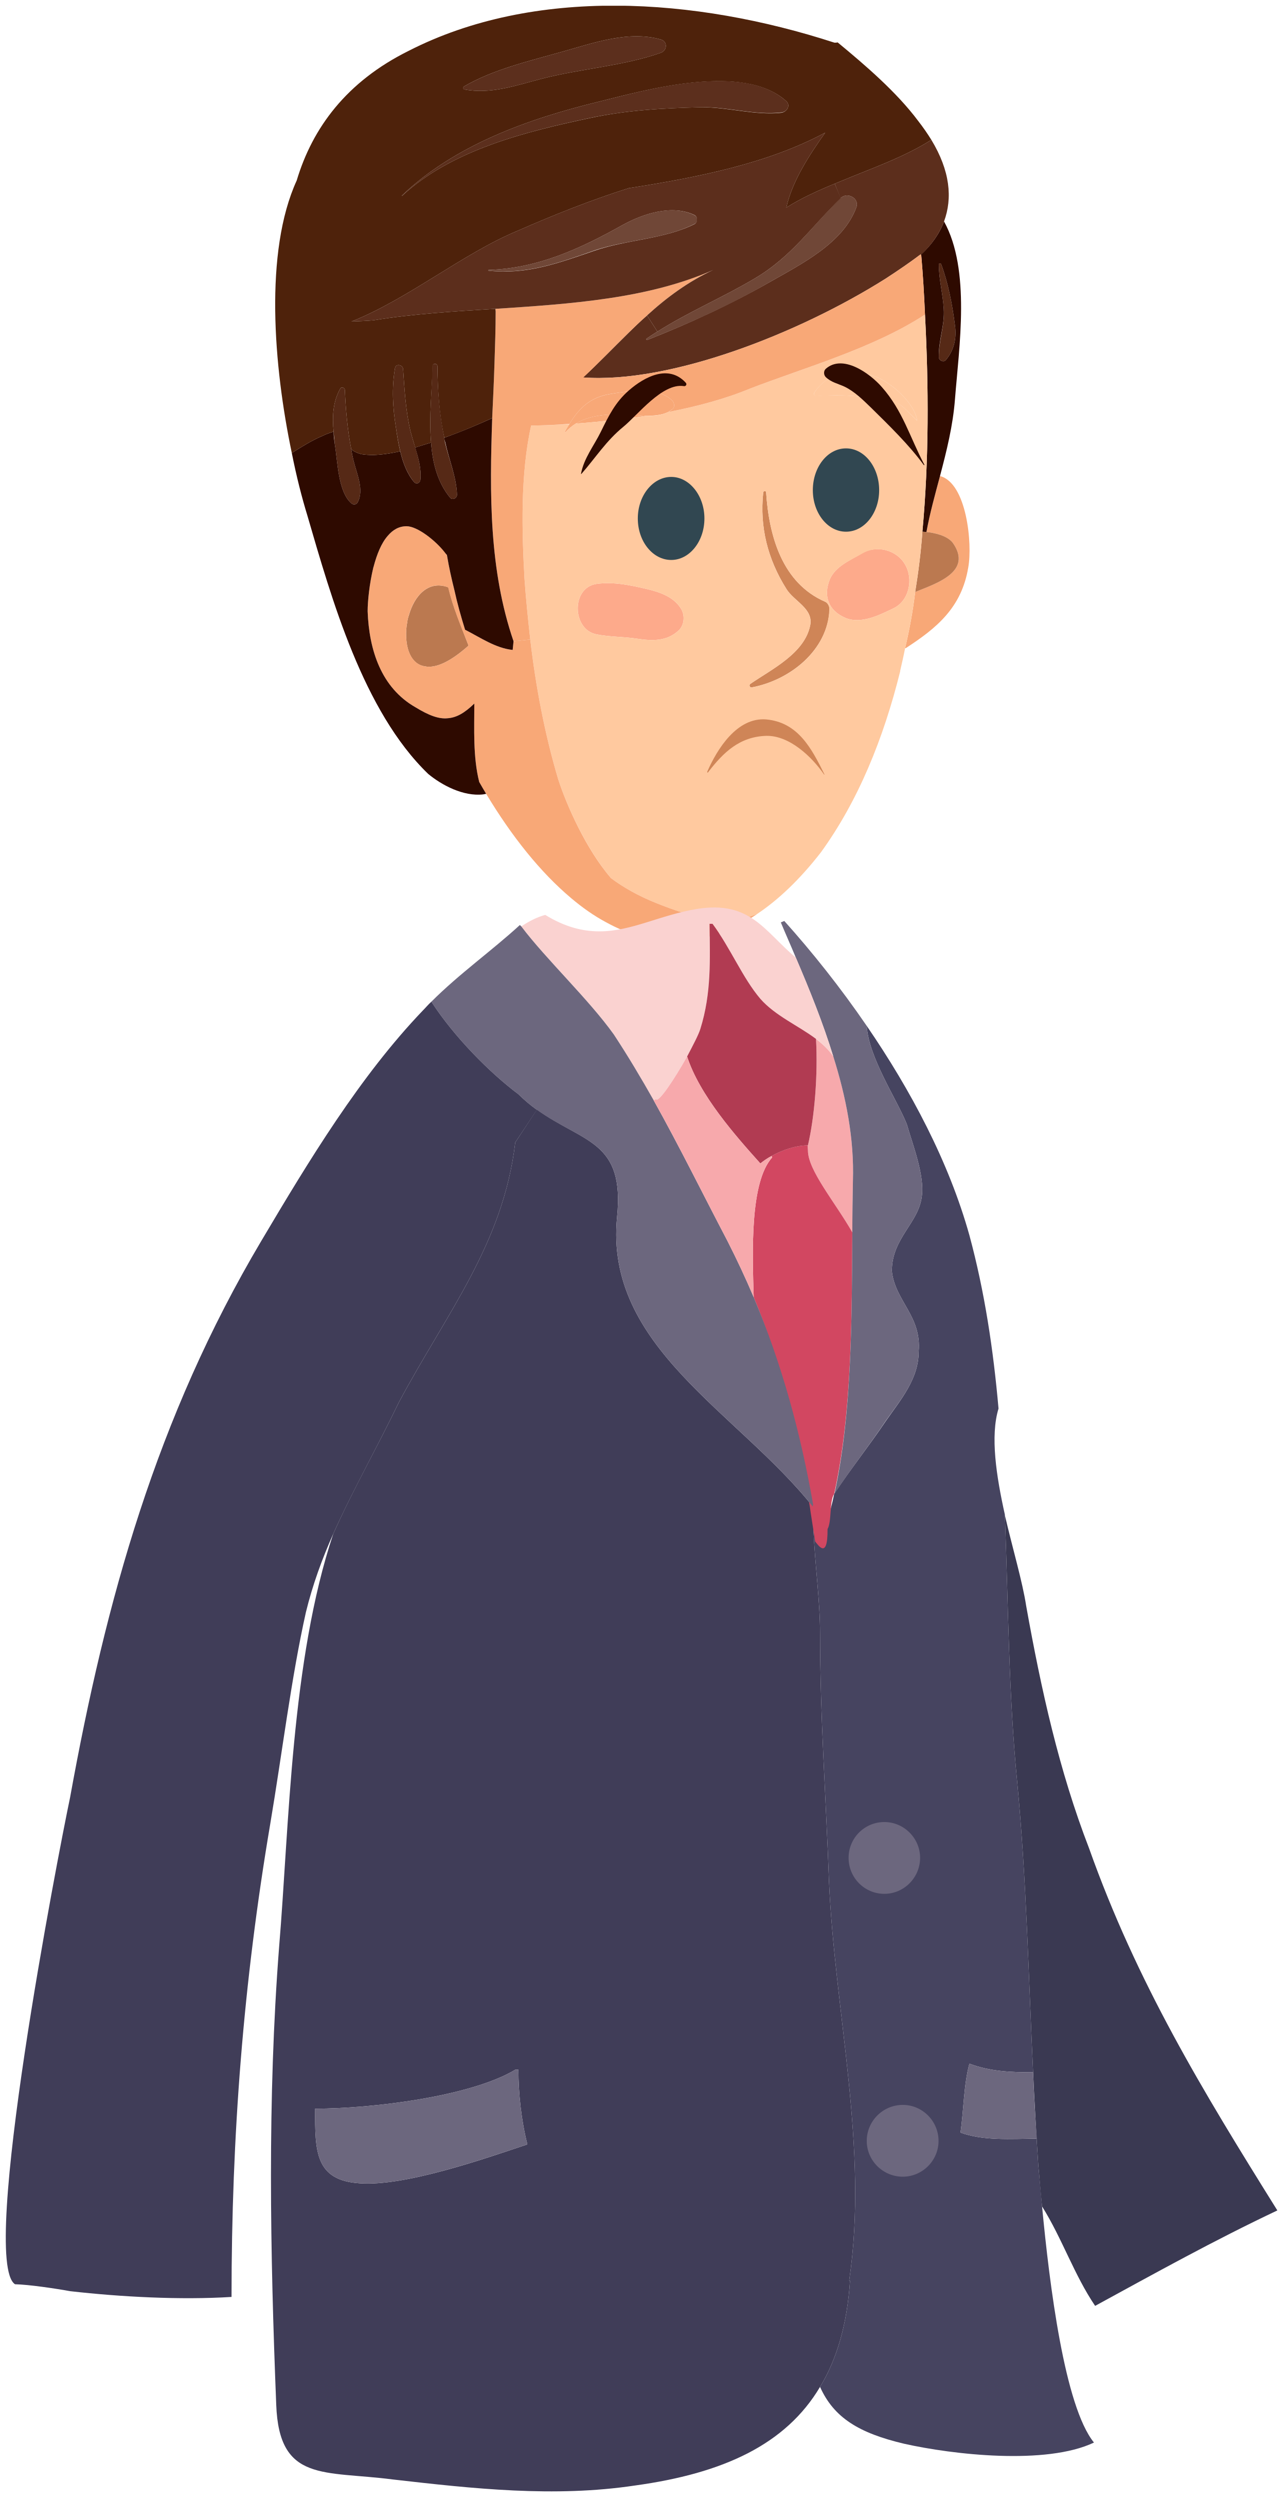 <?xml version="1.0" encoding="UTF-8"?><svg xmlns="http://www.w3.org/2000/svg" xmlns:xlink="http://www.w3.org/1999/xlink" clip-rule="evenodd" stroke-miterlimit="4.00" viewBox="0 0 446 867"><desc>SVG generated by Keynote</desc><defs></defs><g transform="matrix(1.00, 0.00, -0.00, -1.00, 0.0, 867.0)"><g><clipPath id="clip-128"><path d="M 2.0 3.0 L 443.0 3.0 L 443.0 865.0 L 2.0 865.0 Z M 2.0 3.0 "></path></clipPath><g clip-path="url(#clip-128)"><path d="M 216.5 723.3 C 211.0 723.4 204.6 723.1 199.7 720.1 C 198.4 719.3 197.2 718.3 196.1 717.1 C 196.0 717.0 195.9 717.2 195.9 717.3 C 196.4 718.2 196.9 719.1 197.5 720.0 C 200.8 725.4 204.7 729.3 211.9 730.4 C 217.8 731.4 228.6 732.9 233.2 728.0 C 233.9 727.2 234.1 725.8 233.2 725.1 C 232.7 724.8 232.2 724.4 231.7 724.1 C 229.5 723.0 226.8 722.8 224.1 722.8 C 221.5 722.9 218.8 723.3 216.5 723.3 " fill="#F8A877"></path><path d="M 317.4 661.7 C 324.9 664.7 337.5 668.8 330.4 678.8 C 328.4 681.3 324.1 682.2 321.3 682.5 C 322.5 689.1 324.3 695.5 326.0 701.9 C 335.3 699.5 337.3 678.3 335.8 670.2 C 333.5 656.3 324.9 649.2 314.1 642.2 L 313.9 642.2 C 315.4 648.5 316.6 655.1 317.4 661.7 " fill="#F8A877"></path><path d="M 326.4 775.4 C 328.9 768.7 330.3 761.2 331.2 754.1 C 331.8 749.7 330.9 745.5 328.0 742.1 C 327.2 741.2 325.6 742.0 325.6 743.1 C 325.5 748.8 327.7 754.2 327.3 759.9 C 327.0 765.1 325.6 770.1 325.6 775.3 C 325.6 775.7 326.2 775.8 326.4 775.4 " fill="#562916"></path><path d="M 319.4 778.7 C 323.0 782.0 325.8 785.9 327.4 790.2 C 336.7 773.4 332.6 746.6 331.2 728.6 C 330.5 719.4 328.3 710.6 326.0 701.9 C 324.3 695.5 322.5 689.1 321.3 682.5 C 320.8 682.5 320.3 682.6 319.9 682.6 C 322.2 707.5 322.1 733.1 320.8 757.9 C 320.5 764.8 320.1 771.7 319.5 778.5 Z M 325.6 743.1 C 325.6 742.0 327.2 741.2 328.0 742.1 C 330.9 745.5 331.8 749.7 331.2 754.1 C 330.3 761.2 328.9 768.7 326.4 775.4 C 326.2 775.8 325.6 775.7 325.6 775.3 C 325.6 770.1 327.0 765.1 327.3 759.9 C 327.7 754.2 325.4 748.8 325.6 743.1 " fill="#2E0A00"></path><path d="M 317.4 661.7 C 318.5 668.5 319.4 675.6 319.9 682.6 C 320.3 682.6 320.8 682.5 321.3 682.5 C 324.1 682.2 328.4 681.3 330.4 678.8 C 337.5 668.8 324.9 664.7 317.4 661.7 " fill="#BB7950"></path><path d="M 313.9 671.2 C 316.8 666.3 315.4 658.8 310.0 656.1 C 305.2 653.8 298.7 650.4 293.2 652.7 C 287.4 655.2 285.4 660.2 287.8 666.1 C 289.8 670.7 295.0 672.7 298.9 675.1 C 304.1 678.1 311.0 676.3 313.9 671.2 " fill="#FDAA8B"></path><path d="M 303.6 736.4 C 309.2 734.3 317.2 727.2 318.1 721.1 L 318.1 721.1 C 315.1 723.8 312.6 727.4 308.5 728.3 C 305.7 729.0 302.7 728.9 299.9 729.3 C 294.6 730.0 288.4 730.0 283.1 729.6 C 282.5 729.6 282.1 730.3 282.4 730.8 C 287.1 738.1 295.8 739.3 303.6 736.4 " fill="#FFC99F"></path><path d="M 281.0 650.2 C 282.1 656.0 275.3 658.5 272.7 662.8 C 266.3 673.0 263.4 684.2 264.7 696.2 C 264.8 696.8 265.7 696.9 265.7 696.2 C 266.7 681.2 271.2 664.8 286.2 658.3 C 287.1 657.9 287.7 656.7 287.7 655.7 C 287.1 641.5 274.0 631.1 260.7 628.6 C 260.0 628.5 259.7 629.4 260.2 629.8 C 267.6 634.9 279.1 640.4 281.0 650.2 " fill="#CF8557"></path><path d="M 224.3 749.6 C 225.5 750.4 226.8 751.3 228.0 752.0 C 238.9 758.9 250.6 763.8 261.7 770.4 C 274.6 778.0 281.3 788.3 291.5 798.3 C 292.2 798.9 293.0 799.2 293.7 799.2 C 295.8 799.2 297.8 797.4 297.0 795.1 C 292.4 782.6 278.0 775.5 267.0 769.2 C 253.4 761.3 239.2 754.9 224.5 749.1 C 224.3 749.0 224.1 749.2 224.1 749.3 C 224.1 749.5 224.2 749.5 224.3 749.6 " fill="#704737"></path><path d="M 327.4 790.2 C 325.8 785.9 323.0 782.0 319.4 778.6 L 319.3 778.8 C 315.6 776.0 311.5 773.2 307.2 770.4 C 276.8 751.2 232.2 733.9 202.2 736.1 C 207.5 741.0 212.5 746.2 217.7 751.3 C 219.9 753.5 222.1 755.6 224.4 757.6 L 228.0 752.0 C 226.8 751.3 225.5 750.4 224.3 749.6 C 224.2 749.5 224.1 749.5 224.1 749.3 C 224.1 749.2 224.3 749.0 224.5 749.1 C 239.2 754.9 253.4 761.4 267.0 769.2 C 278.0 775.5 292.4 782.6 297.0 795.1 C 297.8 797.4 295.8 799.2 293.7 799.2 C 293.0 799.2 292.2 798.9 291.5 798.3 L 289.5 803.3 C 290.2 803.6 291.0 803.9 291.7 804.2 C 302.5 808.7 313.6 812.5 323.0 818.5 C 329.5 807.8 330.4 798.3 327.4 790.2 " fill="#5C2E1C"></path><path d="M 199.7 720.1 C 204.5 723.1 211.0 723.4 216.5 723.3 C 218.8 723.3 221.5 722.9 224.1 722.8 C 216.1 721.6 207.8 720.7 199.7 720.1 " fill="#F8A877"></path><path d="M 220.9 645.5 C 216.2 646.2 211.4 646.1 206.9 647.0 C 198.4 648.6 198.0 663.2 206.9 664.5 C 212.7 665.3 218.3 664.1 224.0 662.8 C 228.7 661.7 233.7 660.1 236.3 655.7 C 237.6 653.4 237.3 650.1 235.3 648.3 C 231.2 644.5 226.1 644.7 220.9 645.5 " fill="#FDAA8B"></path><path d="M 260.3 732.3 C 278.7 739.4 302.9 746.2 320.8 757.9 C 322.1 733.1 322.2 707.5 319.9 682.6 C 319.4 675.6 318.5 668.5 317.4 661.7 C 316.6 655.1 315.4 648.6 313.9 642.2 C 313.4 639.6 312.8 637.0 312.2 634.4 C 312.2 634.3 312.2 634.2 312.2 634.2 C 306.4 610.8 297.6 589.2 284.7 571.4 C 277.4 562.0 270.0 555.0 262.7 550.1 C 251.9 545.4 239.6 549.0 227.6 553.8 C 221.4 556.3 216.2 559.2 211.7 562.6 L 211.7 562.7 C 203.3 572.6 196.5 587.7 193.6 596.7 C 188.9 612.5 185.8 628.9 183.9 645.2 C 183.1 652.3 182.4 659.3 181.9 666.4 C 181.0 682.4 180.4 702.3 184.2 719.4 C 188.5 719.5 192.9 719.6 197.5 719.9 C 197.0 719.1 196.4 718.2 195.9 717.3 C 195.9 717.1 196.0 717.0 196.1 717.1 C 197.2 718.3 198.4 719.3 199.7 720.1 C 207.7 720.7 216.1 721.6 224.1 722.8 C 226.8 722.7 229.5 723.0 231.7 724.1 C 242.1 726.1 251.9 728.8 260.3 732.3 M 318.1 721.1 C 317.2 727.2 309.2 734.3 303.6 736.4 C 295.8 739.3 287.2 738.1 282.4 730.8 C 282.1 730.3 282.5 729.7 283.1 729.7 C 288.4 730.0 294.6 730.0 299.9 729.3 C 302.7 728.9 305.7 729.0 308.5 728.4 C 312.6 727.4 315.1 723.8 318.1 721.1 Z M 313.9 671.2 C 311.0 676.3 304.1 678.1 299.0 675.0 C 295.0 672.7 289.8 670.7 287.8 666.1 C 285.4 660.2 287.4 655.2 293.2 652.7 C 298.7 650.4 305.2 653.8 310.0 656.1 C 315.4 658.8 316.8 666.3 313.9 671.2 M 206.9 664.5 C 198.0 663.2 198.4 648.6 206.9 647.0 C 211.4 646.1 216.2 646.2 220.9 645.5 C 226.1 644.7 231.2 644.5 235.3 648.3 C 237.3 650.1 237.6 653.4 236.3 655.7 C 233.7 660.1 228.7 661.7 224.0 662.8 C 218.3 664.1 212.7 665.3 206.9 664.5 M 286.2 658.3 C 271.2 664.8 266.7 681.2 265.7 696.2 C 265.7 696.9 264.8 696.8 264.7 696.2 C 263.4 684.2 266.3 672.9 272.7 662.8 C 275.3 658.5 282.1 655.9 281.0 650.2 C 279.1 640.4 267.6 634.9 260.2 629.8 C 259.7 629.4 260.0 628.5 260.7 628.6 C 274.0 631.1 287.2 641.5 287.6 655.7 C 287.7 656.6 287.1 657.9 286.2 658.3 " fill="#FFC99F"></path><path d="M 307.2 770.4 C 311.5 773.2 315.6 776.0 319.3 778.8 L 319.4 778.6 L 319.5 778.5 C 320.1 771.7 320.5 764.8 320.8 757.9 C 302.9 746.2 278.7 739.4 260.3 732.3 C 251.9 728.8 242.1 726.1 231.7 724.1 C 232.2 724.4 232.7 724.7 233.2 725.1 C 234.1 725.8 233.9 727.2 233.2 728.0 C 228.6 732.9 217.8 731.4 211.8 730.4 C 204.7 729.3 200.8 725.4 197.5 720.0 C 192.9 719.6 188.5 719.5 184.2 719.4 C 180.4 702.3 181.0 682.4 181.9 666.3 C 182.4 659.3 183.1 652.3 183.9 645.2 L 178.1 644.6 C 169.6 669.4 169.8 695.7 170.7 722.0 C 171.0 728.4 171.3 734.8 171.5 741.2 C 171.7 747.1 171.9 753.1 171.9 759.0 L 171.8 759.9 C 198.1 761.6 224.8 763.4 247.3 773.4 C 238.6 769.3 231.2 763.8 224.4 757.6 C 222.1 755.6 219.9 753.4 217.7 751.3 C 212.5 746.2 207.5 741.0 202.3 736.1 C 232.2 733.9 276.8 751.2 307.2 770.4 " fill="#F8A877"></path><path d="M 206.3 780.2 C 193.8 775.8 182.9 771.8 169.5 773.1 C 169.3 773.1 169.3 773.4 169.5 773.4 C 186.5 773.9 201.3 780.8 215.8 788.9 C 223.0 792.9 233.1 796.2 240.8 792.4 C 242.1 791.8 242.1 789.8 240.8 789.3 C 230.6 784.1 217.4 783.9 206.3 780.2 " fill="#704737"></path><path d="M 195.1 849.1 C 205.8 852.1 218.0 856.5 229.2 853.3 C 231.6 852.6 231.4 849.5 229.2 848.7 C 216.2 844.1 201.4 843.2 187.9 839.7 C 179.1 837.4 170.1 834.2 161.0 836.0 C 160.6 836.0 160.6 836.7 160.9 837.0 C 170.9 842.9 183.8 845.9 195.1 849.1 " fill="#5C2F1D"></path><path d="M 247.4 773.4 C 224.8 763.4 198.1 761.6 171.8 759.9 C 157.3 759.0 142.9 758.1 129.4 755.9 C 126.9 755.7 124.4 755.6 121.9 755.5 C 141.4 763.2 160.7 779.2 179.6 787.0 C 191.9 792.4 204.9 797.6 218.2 801.8 L 218.4 801.8 C 242.0 805.5 266.3 810.3 286.2 821.0 C 281.0 813.7 274.8 804.4 272.7 795.0 C 277.9 798.3 283.7 800.9 289.5 803.3 L 291.6 798.3 C 281.3 788.3 274.6 778.0 261.7 770.4 C 250.6 763.8 238.9 758.9 228.0 752.0 L 224.4 757.6 C 231.2 763.8 238.6 769.3 247.4 773.4 M 206.3 780.1 C 217.4 783.9 230.6 784.1 240.9 789.3 C 242.0 789.9 242.0 791.8 240.9 792.4 C 233.1 796.2 223.0 792.9 215.8 788.9 C 201.3 780.8 186.5 773.9 169.5 773.4 C 169.3 773.4 169.3 773.1 169.5 773.1 C 182.9 771.7 193.8 775.8 206.3 780.1 " fill="#5C2E1C"></path><path d="M 151.7 740.0 C 151.8 731.7 152.4 723.3 154.1 715.2 C 154.1 714.7 154.2 714.2 154.3 713.7 C 155.7 707.6 158.3 701.6 158.5 695.4 C 158.5 694.2 156.9 693.4 156.1 694.4 C 151.8 699.6 150.0 706.4 149.5 713.5 C 148.7 722.6 149.9 732.2 149.9 740.0 C 150.0 741.1 151.7 741.1 151.7 740.0 " fill="#562916"></path><path d="M 141.8 653.6 C 143.7 660.4 148.6 665.9 155.5 663.3 C 157.0 656.6 159.9 649.9 162.5 643.1 C 155.8 637.1 150.8 635.2 147.4 635.9 C 142.4 636.6 140.5 642.4 140.9 648.5 L 140.9 648.7 C 141.0 649.4 141.0 650.2 141.2 650.9 C 141.3 651.9 141.5 652.8 141.8 653.6 " fill="#BB7950"></path><path d="M 139.4 799.2 C 157.7 816.7 183.3 825.8 207.5 831.7 C 224.4 835.9 257.8 845.5 272.7 831.9 C 274.3 830.4 272.9 828.2 271.0 828.0 C 261.9 826.9 252.4 830.0 243.1 829.8 C 230.2 829.5 217.3 828.8 204.7 826.1 C 182.5 821.4 156.6 815.0 139.5 799.1 C 139.4 799.1 139.3 799.1 139.4 799.2 " fill="#5C2F1D"></path><path d="M 134.5 681.2 C 136.2 683.2 138.3 684.5 141.0 684.5 C 144.7 684.5 151.0 679.6 154.3 675.5 C 154.5 675.1 154.7 674.8 155.0 674.4 C 155.7 670.3 156.6 666.3 157.6 662.3 C 158.6 657.7 159.9 653.1 161.3 648.6 C 166.6 645.9 171.9 642.2 177.8 641.6 L 178.1 644.6 L 183.9 645.2 C 185.8 628.9 188.9 612.5 193.6 596.7 C 196.5 587.7 203.3 572.5 211.7 562.7 L 211.7 562.6 C 216.2 559.2 221.4 556.3 227.6 553.8 C 239.6 549.0 251.9 545.4 262.7 550.1 C 259.9 548.2 257.3 546.6 254.5 545.3 C 251.2 543.7 247.8 542.5 244.4 541.8 C 241.0 540.9 237.6 540.5 234.2 540.5 C 225.9 540.5 217.9 542.9 210.1 547.2 C 206.0 549.4 202.0 552.2 198.1 555.5 C 187.4 564.5 177.5 576.9 168.6 591.7 C 167.8 593.0 167.0 594.4 166.2 595.8 C 164.0 604.5 164.5 614.3 164.5 623.0 C 161.1 619.7 158.3 618.1 155.2 617.9 C 152.1 617.6 148.7 618.9 144.1 621.7 C 132.2 628.5 128.0 641.5 127.5 655.0 C 127.5 658.4 128.1 664.5 129.5 670.3 C 129.6 670.4 129.6 670.5 129.6 670.6 C 130.7 674.7 132.2 678.6 134.5 681.2 M 140.9 648.5 C 140.5 642.4 142.4 636.7 147.4 635.9 C 150.8 635.2 155.8 637.1 162.5 643.1 C 159.8 649.9 157.0 656.6 155.4 663.3 C 148.6 665.9 143.7 660.4 141.8 653.7 C 141.5 652.8 141.3 651.8 141.2 650.9 C 141.0 650.2 141.0 649.4 140.9 648.7 Z M 140.9 648.5 " fill="#F8A877"></path><path d="M 137.0 739.4 C 137.3 741.0 139.7 740.5 139.8 739.0 C 140.3 731.7 140.7 724.4 142.4 717.3 C 142.9 715.5 143.4 713.7 144.0 711.9 C 145.1 708.1 146.2 704.3 145.8 700.6 C 145.7 699.6 144.6 698.9 143.7 699.7 C 141.2 702.7 139.7 706.6 138.8 710.6 C 138.1 713.4 137.7 716.2 137.3 718.8 C 136.2 725.7 135.8 732.4 137.0 739.4 " fill="#562916"></path><path d="M 115.7 717.3 C 115.2 722.4 115.4 727.6 118.0 732.2 C 118.3 733.0 119.6 732.6 119.6 731.7 C 119.9 724.8 120.5 718.1 121.8 711.3 C 122.0 710.0 122.3 708.6 122.6 707.3 C 123.7 702.7 126.4 697.1 124.0 692.7 C 123.5 691.9 122.5 691.9 121.9 692.4 C 117.2 696.4 117.1 707.2 116.1 713.0 C 116.0 714.4 115.8 715.8 115.7 717.3 " fill="#562916"></path><path d="M 138.8 710.5 C 139.7 706.6 141.2 702.6 143.7 699.7 C 144.6 698.9 145.7 699.6 145.8 700.6 C 146.2 704.3 145.1 708.1 144.0 711.8 C 145.8 712.4 147.6 712.9 149.5 713.5 C 150.0 706.4 151.8 699.6 156.1 694.4 C 156.9 693.4 158.5 694.2 158.5 695.4 C 158.3 701.6 155.7 707.6 154.4 713.7 C 154.2 714.2 154.1 714.7 154.1 715.2 C 160.5 717.5 166.6 720.1 170.7 722.0 C 169.8 695.7 169.6 669.4 178.1 644.6 L 177.8 641.6 C 171.9 642.2 166.6 645.9 161.3 648.6 C 159.9 653.1 158.6 657.7 157.6 662.3 C 156.6 666.3 155.7 670.3 155.0 674.5 C 154.8 674.7 154.5 675.1 154.2 675.5 C 151.0 679.6 144.7 684.5 141.0 684.5 C 138.3 684.5 136.2 683.2 134.5 681.2 C 132.2 678.6 130.7 674.7 129.6 670.6 C 129.6 670.5 129.6 670.4 129.5 670.3 C 128.1 664.5 127.5 658.4 127.5 655.0 C 128.0 641.5 132.2 628.5 144.1 621.7 C 148.7 618.9 152.1 617.6 155.2 617.9 C 158.3 618.1 161.1 619.7 164.5 623.0 C 164.5 614.3 164.0 604.5 166.2 595.8 C 167.0 594.4 167.8 593.0 168.6 591.7 C 168.3 591.6 168.0 591.6 167.6 591.5 C 160.7 590.7 153.2 594.7 148.5 598.6 C 125.9 620.4 115.0 659.4 106.6 688.2 C 104.7 694.4 102.8 701.8 101.2 709.9 C 104.7 712.1 108.2 714.3 112.0 715.9 C 113.2 716.5 114.4 716.9 115.7 717.3 C 115.7 715.8 115.9 714.4 116.1 713.0 C 117.1 707.2 117.2 696.4 121.9 692.4 C 122.5 691.9 123.5 691.9 124.0 692.7 C 126.4 697.1 123.7 702.7 122.6 707.3 C 122.3 708.6 122.0 710.0 121.8 711.3 C 122.6 710.4 123.9 709.9 125.3 709.5 C 126.5 709.3 127.9 709.2 129.5 709.2 C 132.2 709.3 135.4 709.7 138.8 710.5 " fill="#2E0A00"></path><path d="M 139.8 739.0 C 139.7 740.5 137.3 741.0 137.0 739.4 C 135.8 732.4 136.2 725.7 137.3 718.8 C 137.7 716.1 138.1 713.3 138.8 710.5 C 135.4 709.7 132.2 709.3 129.5 709.2 C 127.9 709.2 126.5 709.3 125.3 709.5 C 123.9 709.9 122.6 710.4 121.8 711.3 C 120.5 718.1 119.9 724.8 119.6 731.7 C 119.6 732.6 118.3 733.0 118.0 732.2 C 115.4 727.6 115.2 722.4 115.7 717.3 C 114.4 716.9 113.2 716.5 112.0 715.9 C 108.2 714.3 104.7 712.1 101.2 709.9 C 94.9 739.9 91.6 779.7 102.9 804.4 C 108.4 822.8 120.3 838.7 141.6 849.3 C 185.3 871.7 241.1 867.9 289.4 852.2 C 289.8 852.2 290.1 852.2 290.5 852.3 C 300.2 844.3 311.0 835.0 318.4 825.1 C 320.2 822.8 321.7 820.6 323.0 818.5 C 313.6 812.5 302.5 808.7 291.7 804.2 C 291.0 803.9 290.2 803.6 289.5 803.3 C 283.7 800.9 277.9 798.3 272.7 795.0 C 274.8 804.4 281.0 813.7 286.2 821.0 C 266.3 810.3 242.0 805.5 218.4 801.8 L 218.2 801.8 C 204.9 797.6 191.9 792.4 179.6 787.0 C 160.7 779.2 141.4 763.2 121.9 755.5 C 124.4 755.6 126.9 755.7 129.4 755.9 C 142.9 758.1 157.3 759.0 171.8 759.9 L 171.9 759.0 C 171.9 753.1 171.7 747.2 171.5 741.2 C 171.3 734.8 171.0 728.4 170.7 722.0 C 166.6 720.1 160.6 717.5 154.1 715.2 C 152.3 723.3 151.8 731.7 151.7 740.0 C 151.7 741.1 150.0 741.1 150.0 740.0 C 149.9 732.2 148.7 722.6 149.5 713.5 C 147.6 712.9 145.8 712.4 144.0 711.8 C 143.4 713.7 142.9 715.5 142.4 717.3 C 140.7 724.4 140.3 731.7 139.8 739.0 M 139.5 799.1 C 156.6 815.0 182.5 821.4 204.8 826.1 C 217.3 828.8 230.2 829.5 243.1 829.8 C 252.4 829.9 261.9 826.9 271.0 827.9 C 272.9 828.2 274.3 830.4 272.7 831.9 C 257.8 845.4 224.4 835.9 207.5 831.7 C 183.3 825.8 157.7 816.7 139.4 799.2 C 139.3 799.1 139.4 799.1 139.5 799.1 M 229.2 853.3 C 218.0 856.5 205.8 852.1 195.1 849.1 C 183.8 845.9 170.9 842.9 160.9 837.0 C 160.6 836.7 160.6 836.1 161.0 836.0 C 170.1 834.2 179.1 837.4 187.9 839.7 C 201.4 843.2 216.2 844.1 229.2 848.7 C 231.4 849.5 231.6 852.6 229.2 853.3 " fill="#4E220B"></path><path d="M 320.6 705.8 C 315.6 715.2 313.1 724.6 305.8 732.8 C 301.7 737.5 292.3 744.3 286.4 739.1 C 285.6 738.4 285.6 737.0 286.4 736.2 C 288.3 734.4 290.5 734.0 292.9 732.9 C 296.4 731.2 299.2 728.4 302.0 725.7 C 308.2 719.6 315.3 712.7 320.4 705.7 C 320.4 705.6 320.6 705.7 320.6 705.8 " fill="#2E0A00"></path><path d="M 201.6 702.6 C 206.6 708.3 210.2 714.1 216.2 719.0 C 221.2 723.1 229.7 734.2 237.1 733.1 C 237.8 732.9 238.4 733.7 237.8 734.3 C 231.9 740.7 223.6 736.4 218.1 731.6 C 213.4 727.5 211.1 722.8 208.4 717.3 C 206.0 712.4 202.5 708.1 201.5 702.7 C 201.5 702.6 201.6 702.6 201.6 702.6 " fill="#2E0A00"></path><path d="M 244.3 687.2 C 244.3 679.2 239.1 672.8 232.8 672.8 C 226.4 672.8 221.2 679.2 221.2 687.2 C 221.2 695.1 226.4 701.6 232.8 701.6 C 239.1 701.6 244.3 695.1 244.3 687.2 " fill="#314751"></path><path d="M 304.9 697.0 C 304.9 689.1 299.8 682.6 293.4 682.6 C 287.0 682.6 281.9 689.1 281.9 697.0 C 281.9 705.0 287.0 711.5 293.4 711.5 C 299.8 711.5 304.9 705.0 304.9 697.0 " fill="#314751"></path><path d="M 245.6 599.2 C 250.9 606.1 256.5 611.5 265.7 611.8 C 273.8 612.0 281.6 604.5 285.8 598.4 C 285.8 598.3 286.0 598.4 285.9 598.5 C 281.4 607.6 276.7 616.5 265.7 617.5 C 255.6 618.3 248.7 607.2 245.3 599.4 C 245.2 599.1 245.5 598.9 245.6 599.2 " fill="#CF8557"></path><path d="M 282.1 336.8 C 282.6 324.5 284.4 311.9 284.4 300.7 C 284.4 271.6 286.5 242.6 287.5 214.5 C 289.5 169.1 301.3 121.8 294.5 76.1 L 294.8 76.0 C 293.8 61.1 290.3 48.9 284.4 39.2 C 272.5 19.2 250.8 9.2 220.2 5.0 C 192.2 0.8 164.2 3.9 136.2 7.1 C 112.4 10.2 96.8 6.0 95.8 33.0 C 93.7 85.9 92.7 138.9 96.8 191.8 C 100.3 233.5 100.9 291.2 115.6 335.1 C 122.5 350.6 131.0 365.4 138.3 380.6 C 154.9 411.7 174.5 435.5 178.7 470.8 L 186.2 482.2 C 202.5 470.5 216.7 471.5 214.0 444.9 C 209.6 399.9 255.8 377.3 281.9 344.5 C 281.9 342.0 282.0 339.4 282.1 336.8 M 109.3 135.7 C 109.2 120.8 109.3 110.8 124.8 109.8 C 140.3 108.7 167.4 118.1 182.9 123.3 C 180.8 131.6 179.8 140.9 179.8 149.2 L 178.7 149.2 C 163.2 139.9 129.0 135.7 109.3 135.7 " fill="#403D58"></path><path d="M 286.6 338.4 C 287.6 341.8 288.6 345.3 289.3 348.9 C 294.9 357.4 301.3 365.4 307.3 374.3 C 312.4 381.6 318.6 388.8 318.6 398.2 C 319.7 410.6 310.4 415.8 309.3 426.2 C 309.3 437.6 318.6 442.8 319.7 452.1 C 320.7 459.4 316.6 469.8 314.5 477.1 C 311.0 485.9 301.3 500.1 300.6 511.2 C 315.9 488.9 329.1 464.0 336.2 438.6 C 341.5 419.0 344.5 398.9 346.3 378.5 C 343.4 369.0 345.5 355.2 348.5 341.7 C 348.5 341.7 348.5 341.6 348.5 341.5 C 349.7 310.4 349.8 279.1 352.8 248.8 C 356.0 215.0 356.7 181.8 358.3 148.3 C 350.5 148.3 343.4 148.6 336.2 151.3 C 334.2 144.0 334.2 134.7 333.1 127.4 C 341.0 124.5 350.7 125.2 359.5 125.3 C 359.7 122.2 359.9 119.1 360.1 116.0 C 360.5 112.1 360.9 107.2 361.4 101.8 C 364.0 74.5 369.2 32.5 379.4 19.9 C 362.8 12.0 330.4 15.7 313.5 19.5 C 297.9 23.2 289.2 28.5 284.4 39.2 C 290.3 48.9 293.8 61.1 294.8 76.0 L 294.5 76.1 C 301.3 121.8 289.5 169.1 287.5 214.5 C 286.5 242.6 284.4 271.6 284.4 300.7 C 284.4 311.9 282.6 324.5 282.1 336.8 C 282.4 337.5 282.7 338.0 283.1 338.7 C 283.5 336.2 283.9 333.6 284.2 331.1 C 285.1 333.5 285.9 335.9 286.6 338.4 " fill="#464460"></path><path d="M 289.0 500.6 C 293.4 486.6 296.3 472.1 295.8 457.3 C 295.7 451.7 295.6 445.7 295.6 439.6 C 289.6 450.1 280.2 461.1 280.2 468.0 L 280.1 469.8 L 280.2 469.8 C 282.5 479.6 283.7 494.2 283.0 506.7 C 285.3 504.9 287.4 503.0 289.0 500.6 " fill="#F7A9AC"></path><path d="M 289.3 348.9 C 287.6 346.4 288.5 339.3 287.0 336.7 C 287.1 325.7 283.6 331.4 282.7 332.4 C 282.7 332.6 280.9 343.8 280.9 344.2 C 276.6 368.9 271.2 393.7 261.4 417.1 C 260.9 433.2 260.1 457.0 267.8 465.6 L 267.6 466.1 C 271.2 468.1 275.6 469.7 280.1 469.8 L 280.2 468.0 C 280.2 461.1 289.6 450.1 295.6 439.6 C 295.4 410.9 295.6 377.4 289.3 348.9 " fill="#D24761"></path><path d="M 272.0 547.6 C 281.7 536.8 291.5 524.5 300.6 511.2 C 301.3 500.1 311.0 485.9 314.5 477.1 C 316.6 469.8 320.7 459.4 319.7 452.1 C 318.6 442.8 309.3 437.6 309.3 426.2 C 310.4 415.8 319.7 410.6 318.6 398.2 C 318.6 388.8 312.4 381.6 307.3 374.4 C 301.3 365.4 294.9 357.4 289.4 348.9 C 295.6 377.4 295.4 410.9 295.6 439.6 C 295.6 445.7 295.7 451.7 295.8 457.3 C 296.3 472.1 293.4 486.6 289.0 500.6 C 285.4 512.3 280.8 523.7 276.0 534.9 C 274.3 539.0 272.5 543.0 270.8 547.1 Z M 272.0 547.6 " fill="#6C677E"></path><path d="M 359.5 125.3 C 359.1 133.0 358.6 140.6 358.3 148.3 C 356.7 181.8 356.0 215.0 352.8 248.8 C 349.8 279.1 349.7 310.4 348.5 341.5 C 351.2 329.9 354.6 318.5 355.9 310.0 C 361.1 281.0 367.3 252.9 377.7 226.0 C 394.3 179.3 417.1 141.9 443.0 100.4 C 421.2 90.1 400.5 78.6 379.8 67.3 C 372.5 78.1 368.4 90.6 361.4 101.8 C 360.8 107.2 360.5 112.1 360.1 116.0 C 359.9 119.1 359.7 122.2 359.5 125.3 " fill="#3A3952"></path><path d="M 358.3 148.3 C 358.6 140.6 359.0 133.0 359.6 125.3 C 350.6 125.2 341.0 124.5 333.1 127.4 C 334.2 134.7 334.2 144.0 336.2 151.3 C 343.4 148.6 350.5 148.3 358.3 148.3 " fill="#6C677E"></path><path d="M 283.0 506.7 C 276.7 511.4 268.9 514.7 263.7 520.6 C 257.5 527.9 253.3 538.3 247.1 546.6 L 246.1 546.6 C 246.2 534.3 246.8 522.7 242.9 510.2 C 242.3 508.2 240.4 504.6 238.3 500.6 C 234.0 492.9 228.3 484.3 227.5 485.8 L 226.6 485.4 C 222.4 493.0 217.9 500.6 212.9 508.2 C 204.2 520.4 189.4 534.3 180.8 545.7 C 183.4 547.5 186.4 549.0 189.1 549.7 C 196.1 545.4 202.2 544.0 207.9 544.0 C 219.1 544.0 228.9 549.7 241.9 551.8 C 260.4 554.7 265.2 543.9 276.0 534.9 C 280.8 523.7 285.4 512.3 289.0 500.6 C 287.4 503.0 285.3 504.9 283.0 506.7 " fill="#FAD2D0"></path><path d="M 283.0 506.7 C 283.7 494.2 282.5 479.6 280.2 469.8 L 280.1 469.8 C 275.7 469.7 271.2 468.1 267.6 466.1 C 266.1 465.3 264.8 464.4 263.7 463.5 C 255.0 473.2 242.6 487.2 238.3 500.6 C 240.4 504.6 242.3 508.2 242.9 510.2 C 246.8 522.7 246.2 534.3 246.1 546.6 L 247.1 546.6 C 253.3 538.3 257.5 527.9 263.7 520.6 C 268.9 514.7 276.7 511.4 283.0 506.7 " fill="#B13B52"></path><path d="M 180.8 545.7 C 189.4 534.3 204.2 520.4 212.9 508.2 C 217.9 500.6 222.4 493.0 226.7 485.4 C 235.8 469.1 243.8 452.8 252.3 436.6 C 255.6 430.1 258.6 423.7 261.4 417.1 C 271.2 393.8 277.7 369.9 282.0 345.2 C 281.9 345.0 281.9 344.8 281.9 344.5 C 255.8 377.3 209.6 399.9 214.0 444.9 C 216.7 471.5 202.5 470.5 186.2 482.1 C 184.1 483.6 181.9 485.4 179.8 487.5 C 169.9 494.9 157.5 507.4 149.6 519.6 C 159.3 529.3 170.6 537.3 180.3 546.2 C 180.4 546.1 180.6 545.9 180.8 545.7 " fill="#6C677E"></path><path d="M 267.6 466.1 L 267.8 465.7 C 260.1 457.0 260.9 433.1 261.4 417.1 C 258.6 423.7 255.6 430.1 252.3 436.6 C 243.8 452.8 235.8 469.1 226.7 485.4 L 227.5 485.8 C 228.3 484.3 234.0 492.9 238.3 500.6 C 242.6 487.2 255.0 473.2 263.7 463.5 C 264.8 464.4 266.1 465.3 267.6 466.1 " fill="#F7A9AC"></path><path d="M 115.6 335.1 C 111.7 326.4 108.4 317.3 106.1 307.9 C 101.0 285.1 97.9 259.2 93.7 234.3 C 84.4 179.3 80.3 126.4 80.3 70.4 C 62.6 69.3 41.9 70.4 24.3 72.4 C 19.4 73.3 10.0 74.7 5.2 74.8 C -7.2 83.0 20.2 224.1 24.3 243.6 C 36.7 312.1 54.3 375.4 90.6 436.6 C 107.2 464.6 124.8 493.7 146.6 516.5 C 147.6 517.5 148.5 518.6 149.6 519.6 C 157.5 507.4 169.9 494.9 179.8 487.5 C 181.9 485.4 184.1 483.6 186.2 482.1 L 178.7 470.8 C 174.5 435.5 154.9 411.7 138.3 380.6 C 131.0 365.4 122.5 350.5 115.6 335.1 " fill="#403D58"></path><path d="M 179.8 149.2 C 179.8 140.9 180.8 131.6 182.9 123.3 C 167.3 118.1 140.3 108.7 124.8 109.8 C 109.3 110.8 109.2 120.8 109.3 135.7 C 129.0 135.7 163.2 139.9 178.7 149.2 Z M 179.8 149.2 " fill="#6C677E"></path><path d="M 319.1 222.7 C 319.1 215.8 313.5 210.2 306.7 210.2 C 299.8 210.2 294.3 215.8 294.3 222.7 C 294.3 229.5 299.8 235.1 306.7 235.1 C 313.5 235.1 319.1 229.5 319.1 222.7 " fill="#6C677E"></path><path d="M 325.5 124.5 C 325.5 117.7 319.9 112.1 313.1 112.1 C 306.2 112.1 300.6 117.7 300.6 124.5 C 300.6 131.4 306.2 137.0 313.1 137.0 C 319.9 137.0 325.5 131.4 325.5 124.5 " fill="#6C677E"></path></g></g></g></svg>
